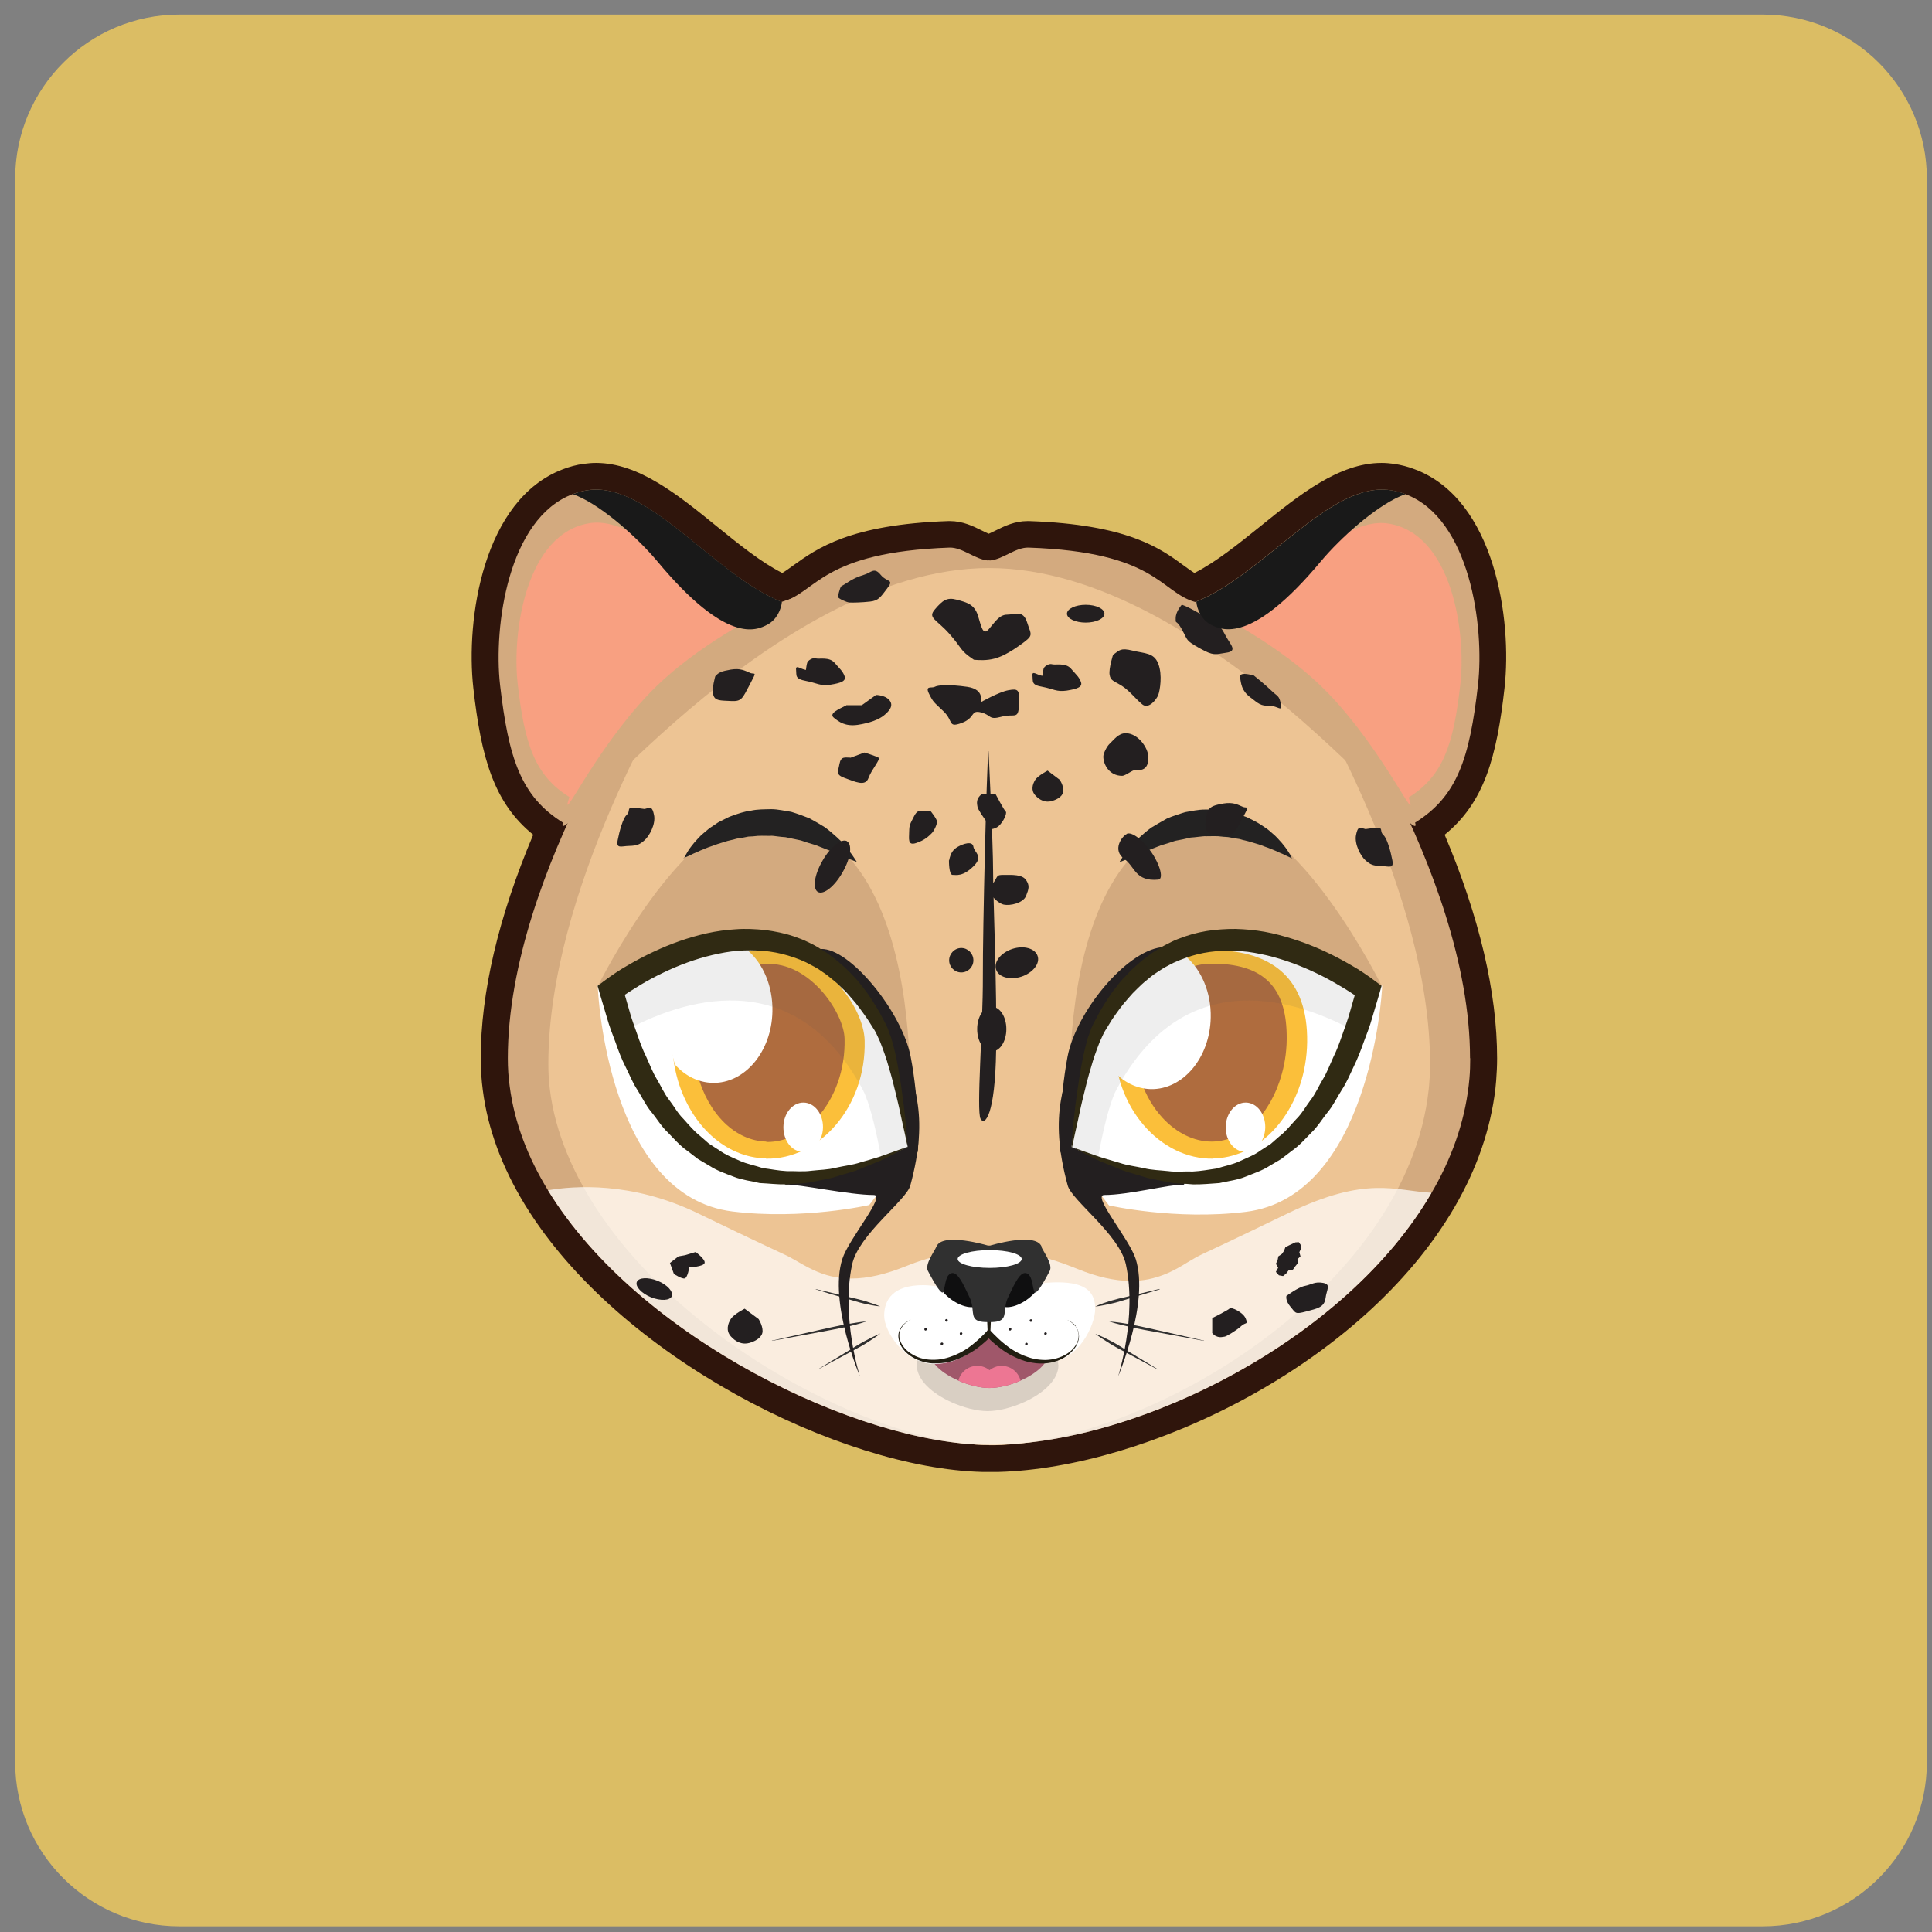 <svg width="102" height="102" viewBox="0 0 102 102" fill="none" xmlns="http://www.w3.org/2000/svg">
<rect x="0" y="0" width="102" height="102" fill="#808080" stroke="none"/>
<path d="M93.06 0.77H9.47C4.682 0.77 0.8 4.652 0.8 9.44V93.03C0.8 97.818 4.682 101.7 9.47 101.7H93.06C97.848 101.7 101.73 97.818 101.73 93.03V9.44C101.73 4.652 97.848 0.77 93.06 0.77Z" fill="#DBBD64"/>
<path d="M52.22 77.71C52.13 77.71 52.04 77.71 51.95 77.71H51.85C44.4 77.52 32.65 71.68 27.71 63.6C26.5 61.62 25.75 59.59 25.49 57.56C25.42 57.03 25.38 56.46 25.38 55.88C25.38 52.4 26.31 48.43 28.15 44.07C26.06 42.38 25.4 39.97 24.99 36.33C24.58 32.7 25.5 26.36 29.73 24.77C30.07 24.64 30.44 24.54 30.81 24.49C31.02 24.46 31.25 24.44 31.47 24.44C33.72 24.44 35.8 26.13 37.82 27.77C38.98 28.71 40.17 29.68 41.3 30.25C41.47 30.15 41.65 30.02 41.87 29.86C43.14 28.95 44.87 27.69 50.07 27.51C50.09 27.51 50.14 27.51 50.15 27.51C50.83 27.51 51.38 27.78 51.82 28C51.94 28.06 52.1 28.14 52.2 28.18C52.29 28.14 52.46 28.06 52.58 28C53.02 27.78 53.57 27.51 54.25 27.51C54.26 27.51 54.31 27.51 54.33 27.51C59.53 27.69 61.25 28.94 62.5 29.86C62.73 30.03 62.9 30.15 63.06 30.25C64.19 29.68 65.39 28.71 66.56 27.77C68.59 26.13 70.69 24.44 72.94 24.44C73.16 24.44 73.39 24.46 73.61 24.49C73.98 24.55 74.35 24.64 74.7 24.78C78.92 26.36 79.84 32.71 79.43 36.33C79.02 39.97 78.36 42.38 76.27 44.07C78.11 48.43 79.04 52.4 79.04 55.88C79.04 56.27 79.02 56.66 78.99 57.05C78.98 57.2 78.96 57.34 78.95 57.48C78.7 59.59 77.98 61.69 76.8 63.72C71.93 72.09 60.51 77.5 52.72 77.71H52.68C52.68 77.71 52.59 77.71 52.55 77.71H52.22Z" fill="#2F150C"/>
<path d="M78.03 36.16C78.38 33.07 77.6 27.37 74.2 26.09C73.95 25.99 73.69 25.92 73.41 25.88C70.24 25.39 66.73 30.32 63.15 31.76C63.13 31.77 63.11 31.78 63.09 31.79C61.24 31.27 61.06 29.16 54.3 28.92C53.62 28.9 52.94 29.55 52.26 29.6C52.25 29.6 52.23 29.6 52.21 29.59C52.19 29.59 52.18 29.59 52.16 29.6C51.49 29.55 50.81 28.9 50.13 28.92C43.93 29.13 43.22 30.92 41.72 31.62C41.57 31.67 41.42 31.72 41.27 31.78C37.68 30.35 34.21 25.39 31.02 25.88C30.74 25.92 30.48 25.99 30.23 26.09C26.83 27.37 26.05 33.07 26.4 36.16C26.84 40.03 27.49 42.04 29.72 43.43C29.65 43.66 29.73 43.66 29.96 43.48C28.27 47.22 26.81 51.67 26.81 55.87C26.81 56.37 26.84 56.87 26.91 57.36C27.16 59.27 27.88 61.11 28.93 62.84C33.64 70.56 45.09 76.1 51.9 76.27C52.01 76.27 52.12 76.28 52.22 76.28H52.54H52.5C52.56 76.28 52.63 76.28 52.69 76.28C60.46 76.07 71.16 70.61 75.58 62.99C76.63 61.2 77.32 59.3 77.55 57.31C77.56 57.18 77.58 57.05 77.59 56.92C77.62 56.57 77.63 56.22 77.63 55.87C77.63 51.67 76.17 47.22 74.48 43.48C74.71 43.66 74.8 43.66 74.72 43.43C76.95 42.04 77.6 40.03 78.04 36.16H78.03Z" fill="#2F150C"/>
<path d="M77.62 55.87C77.62 56.22 77.61 56.58 77.58 56.92C77.57 57.05 77.55 57.18 77.54 57.31C77.31 59.29 76.62 61.2 75.57 62.99C71.12 70.65 60.32 76.14 52.53 76.28C52.42 76.28 52.32 76.28 52.21 76.28C45.45 76.28 33.71 70.68 28.93 62.84C27.87 61.11 27.16 59.27 26.91 57.36C26.84 56.87 26.81 56.37 26.81 55.87C26.81 45.92 35.01 34.56 35.01 34.56C35.01 34.56 43.3 29.73 52.21 29.73C60.6 29.73 69.41 34.56 69.41 34.56C69.41 34.56 77.61 45.93 77.61 55.87H77.62Z" fill="#D3AA7F"/>
<path d="M52.22 76.29C48.44 76.29 42.81 74.03 38.2 70.66C32.91 66.8 29.57 62 29.03 57.51C28.97 57.07 28.95 56.62 28.95 56.16C28.95 47.15 35.16 36.66 36.51 34.48C38.19 33.49 45.08 29.74 52.22 29.74C58.96 29.74 66.15 33.5 67.95 34.5C69.33 36.73 75.5 47.18 75.5 56.16C75.5 56.49 75.49 56.82 75.46 57.14C75.46 57.26 75.44 57.38 75.43 57.5C74.32 67.98 60.76 76.13 52.5 76.3H52.54H52.22V76.29Z" fill="#EDC494"/>
<path d="M31.56 52.05C31.56 52.05 36.47 62.2 40.68 62.2C43.9 62.2 47.93 60.55 47.93 60.55C47.93 60.55 49.64 43.64 40.31 43.1C36.11 42.86 31.57 52.05 31.57 52.05H31.56Z" fill="#D3AA7F"/>
<path d="M72.96 52.05C72.96 52.05 68.05 62.2 63.84 62.2C60.62 62.2 56.59 60.55 56.59 60.55C56.59 60.55 54.88 43.64 64.21 43.1C68.41 42.86 72.95 52.05 72.95 52.05H72.96Z" fill="#D3AA7F"/>
<path opacity="0.7" d="M75.57 62.99C71.12 70.65 60.32 76.14 52.53 76.28C52.42 76.28 52.32 76.28 52.21 76.28C45.45 76.28 33.71 70.68 28.93 62.84C30.28 62.61 33.33 62.36 36.83 64.05C38.15 64.69 39.65 65.41 41.43 66.24C41.65 66.34 41.87 66.47 42.1 66.6C42.83 67.02 43.66 67.5 44.95 67.5C45.81 67.5 46.76 67.28 47.85 66.84C49.05 66.35 50.18 66.11 51.21 66.11C51.54 66.11 51.8 66.13 51.98 66.15C52.11 66.16 52.22 66.17 52.29 66.17H52.4H52.43H52.59L52.69 66.12C52.69 66.12 52.86 66.08 53.19 66.08C53.85 66.08 55.03 66.24 56.9 67C57.93 67.42 58.84 67.62 59.69 67.63C60.38 67.63 60.95 67.49 61.44 67.3C61.93 67.11 62.35 66.86 62.72 66.63C62.97 66.48 63.21 66.34 63.44 66.23C65.22 65.4 66.71 64.68 68.03 64.04C72.15 62.05 73.66 62.87 75.55 62.97L75.57 62.99Z" fill="white"/>
<path d="M55.4 71.31C55.4 71.96 54.69 72.53 53.88 72.89C53.32 73.14 52.71 73.28 52.24 73.28C51.77 73.28 51.16 73.14 50.6 72.89C49.78 72.53 49.06 71.96 49.06 71.3C49.06 70.21 51.07 69.33 52.23 69.33C53.39 69.33 55.4 70.21 55.4 71.3V71.31Z" fill="#B3576F"/>
<path opacity="0.2" d="M55.88 72.07C55.88 72.87 55.05 73.58 54.08 74.02C53.42 74.32 52.7 74.5 52.14 74.5C51.58 74.5 50.87 74.32 50.21 74.02C49.24 73.58 48.4 72.87 48.4 72.06C48.4 70.71 50.77 69.62 52.14 69.62C53.51 69.62 55.87 70.71 55.87 72.06L55.88 72.07Z" fill="#565656"/>
<path d="M52.17 69.97C52.17 70.82 53.8 71.89 55.36 71.89C56.92 71.89 57.82 69.96 57.82 69.11C57.82 68.26 57.39 67.7 55.83 67.7C54.79 67.7 53.14 68 52.42 68.68C52.06 69.03 52.17 69.68 52.17 69.97Z" fill="white"/>
<path d="M52.17 69.97C52.17 70.82 50.9 72.01 49.34 72.01C47.78 72.01 46.68 70.31 46.68 69.46C46.68 68.61 47.16 67.85 48.73 67.85C49.77 67.85 51.18 68.33 51.9 69.02C52.26 69.36 52.16 69.69 52.16 69.97H52.17Z" fill="white"/>
<path d="M36.11 45.33C36.11 45.33 36.12 45.29 36.16 45.22C36.2 45.15 36.25 45.04 36.33 44.92C36.41 44.79 36.52 44.65 36.65 44.49C36.79 44.34 36.94 44.15 37.14 43.99C37.24 43.91 37.34 43.82 37.45 43.73C37.57 43.65 37.69 43.57 37.81 43.49C37.93 43.4 38.07 43.34 38.21 43.27C38.35 43.2 38.49 43.12 38.65 43.07C38.96 42.96 39.29 42.84 39.64 42.8C39.99 42.72 40.35 42.73 40.71 42.72C41.07 42.72 41.42 42.81 41.77 42.86C42.1 42.96 42.43 43.08 42.73 43.2C43.02 43.36 43.29 43.51 43.54 43.67C43.78 43.84 43.99 44.03 44.18 44.2C44.27 44.29 44.36 44.37 44.45 44.45C44.53 44.53 44.59 44.62 44.66 44.7C44.79 44.86 44.89 45.01 44.98 45.12C45.15 45.36 45.23 45.5 45.23 45.5C45.23 45.5 45.06 45.45 44.8 45.33C44.67 45.27 44.51 45.21 44.33 45.12C44.16 45.03 43.95 44.96 43.73 44.88C43.51 44.8 43.29 44.7 43.04 44.61C42.79 44.54 42.54 44.46 42.28 44.37C42.01 44.31 41.74 44.26 41.47 44.2C41.33 44.19 41.19 44.18 41.06 44.16C40.92 44.15 40.78 44.11 40.64 44.13C40.36 44.13 40.08 44.11 39.81 44.15C39.67 44.17 39.53 44.15 39.4 44.19C39.27 44.22 39.13 44.24 39 44.26C38.87 44.27 38.74 44.33 38.61 44.35C38.48 44.38 38.35 44.41 38.24 44.45C38 44.52 37.76 44.6 37.55 44.68C37.33 44.75 37.14 44.84 36.96 44.91C36.79 45 36.62 45.05 36.5 45.12C36.37 45.18 36.27 45.23 36.2 45.26C36.13 45.3 36.09 45.31 36.09 45.31L36.11 45.33Z" fill="#232222"/>
<path d="M68.24 45.33C68.24 45.33 68.2 45.31 68.13 45.28C68.06 45.25 67.96 45.2 67.83 45.14C67.71 45.07 67.54 45.02 67.37 44.93C67.19 44.86 67 44.77 66.78 44.7C66.57 44.61 66.33 44.54 66.09 44.47C65.97 44.43 65.84 44.4 65.72 44.37C65.59 44.35 65.47 44.29 65.33 44.28C65.2 44.26 65.06 44.24 64.93 44.21C64.8 44.18 64.66 44.19 64.52 44.17C64.25 44.13 63.97 44.15 63.69 44.15C63.55 44.14 63.41 44.17 63.27 44.18C63.13 44.2 62.99 44.21 62.86 44.22C62.59 44.29 62.32 44.34 62.05 44.39C61.79 44.48 61.54 44.56 61.29 44.63C61.05 44.72 60.82 44.82 60.6 44.9C60.38 44.98 60.17 45.05 60 45.14C59.83 45.23 59.67 45.29 59.53 45.35C59.26 45.46 59.1 45.52 59.1 45.52C59.1 45.52 59.18 45.37 59.35 45.14C59.44 45.02 59.54 44.87 59.67 44.72C59.74 44.64 59.8 44.55 59.88 44.47C59.96 44.39 60.05 44.31 60.15 44.22C60.34 44.05 60.55 43.86 60.79 43.69C61.04 43.54 61.31 43.38 61.6 43.22C61.9 43.09 62.23 42.98 62.56 42.88C62.91 42.82 63.26 42.74 63.62 42.74C63.98 42.74 64.34 42.74 64.69 42.82C65.04 42.86 65.37 42.98 65.68 43.09C65.84 43.14 65.98 43.22 66.12 43.29C66.26 43.36 66.4 43.43 66.52 43.51C66.64 43.59 66.76 43.67 66.88 43.75C66.99 43.83 67.09 43.92 67.19 44.01C67.39 44.17 67.54 44.36 67.68 44.51C67.81 44.67 67.92 44.81 68 44.94C68.08 45.06 68.14 45.17 68.17 45.24C68.2 45.31 68.22 45.35 68.22 45.35L68.24 45.33Z" fill="#232222"/>
<path d="M53.88 72.89C53.32 73.14 52.71 73.28 52.24 73.28C51.77 73.28 51.16 73.14 50.6 72.89C50.71 72.44 51.11 72.11 51.6 72.11C51.85 72.11 52.07 72.2 52.24 72.34C52.42 72.2 52.64 72.11 52.88 72.11C53.36 72.11 53.77 72.44 53.88 72.89Z" fill="#ED7693"/>
<path d="M78.03 36.16C77.59 40.03 76.94 42.04 74.71 43.43C75.36 45.42 63.79 29.99 52.22 29.99C40.65 29.99 29.08 45.42 29.72 43.43C27.49 42.04 26.85 40.03 26.4 36.16C26.05 33.07 26.83 27.37 30.23 26.09C30.48 25.99 30.74 25.92 31.02 25.88C34.21 25.39 37.68 30.35 41.27 31.78C41.27 31.78 41.28 31.78 41.29 31.78C43.14 31.26 43.37 29.15 50.13 28.91C50.81 28.89 51.49 29.54 52.16 29.59C52.18 29.59 52.19 29.59 52.21 29.58C52.22 29.58 52.24 29.58 52.26 29.59C52.94 29.54 53.61 28.89 54.3 28.91C61.06 29.14 61.24 31.25 63.09 31.78C63.11 31.78 63.13 31.77 63.15 31.76C66.73 30.32 70.23 25.39 73.41 25.88C73.69 25.92 73.95 25.99 74.2 26.09C77.6 27.36 78.38 33.07 78.03 36.16Z" fill="#D3AA7F"/>
<path d="M39.85 32.48C36.89 31.32 33.77 27.21 31.14 27.62C27.78 28.14 27.02 33.36 27.33 36.09C27.69 39.28 28.23 40.94 30.06 42.08C29.5 43.81 31.34 39.69 34.24 36.65C36.85 33.91 40.57 32.28 39.85 32.49V32.48Z" fill="#F8A081"/>
<path d="M37.2 66.68C37.14 66.88 36.39 66.91 36.39 66.91C36.39 66.91 36.31 67.43 36.16 67.49C36.02 67.55 35.58 67.26 35.58 67.26L35.37 66.68L35.82 66.33L36.16 66.27L36.73 66.1C36.73 66.1 37.25 66.49 37.2 66.67V66.68Z" fill="#231F20"/>
<path d="M52.68 68.74C52.82 69.12 53.45 69.1 54.09 68.7C54.72 68.3 55.12 67.68 54.98 67.3C54.84 66.92 54.21 66.94 53.57 67.34C52.94 67.74 52.54 68.37 52.68 68.74Z" fill="#0F0F10"/>
<path d="M51.77 68.74C51.63 69.12 51 69.1 50.36 68.7C49.73 68.3 49.33 67.67 49.47 67.3C49.61 66.92 50.24 66.94 50.88 67.34C51.51 67.74 51.91 68.36 51.77 68.74Z" fill="#0F0F10"/>
<path d="M47.55 60.24C48.4 60.49 45.89 63.62 45.89 63.62C45.89 63.62 42.39 64.42 38.67 63.96C32.19 63.16 31.56 52.62 31.56 52.05C31.56 51.48 35.49 61.12 39.88 61.12C44.27 61.12 47 60.08 47.55 60.24Z" fill="white"/>
<path d="M44.72 44.42C45.01 44.59 44.91 45.32 44.48 46.06C44.06 46.8 43.48 47.26 43.18 47.09C42.89 46.92 42.99 46.19 43.42 45.45C43.84 44.71 44.42 44.25 44.72 44.41V44.42Z" fill="#231F20"/>
<path d="M59.49 44.03C59.23 44.15 58.7 44.88 59.36 45.35C59.93 45.76 59.93 46.55 61.15 46.44C61.44 46.42 61.26 45.68 60.8 45.01C60.34 44.34 59.75 43.9 59.49 44.02V44.03Z" fill="#231F20"/>
<path d="M42.55 35.37C42.27 35.33 41.99 35.06 42.03 35.37C42.06 35.68 41.96 35.84 42.55 35.95C43.14 36.06 43.29 36.23 43.84 36.15C44.4 36.06 44.68 35.96 44.59 35.7C44.5 35.44 44.33 35.3 44.05 34.98C43.77 34.67 43.25 34.81 43.07 34.76C42.9 34.7 42.65 34.88 42.62 34.98C42.58 35.08 42.55 35.37 42.55 35.37Z" fill="#231F20"/>
<path d="M55.03 35.68C54.75 35.64 54.47 35.37 54.51 35.68C54.54 35.99 54.44 36.16 55.03 36.26C55.62 36.37 55.77 36.54 56.32 36.46C56.88 36.37 57.16 36.27 57.07 36.01C56.98 35.75 56.81 35.61 56.53 35.29C56.25 34.98 55.73 35.12 55.55 35.07C55.38 35.01 55.13 35.19 55.1 35.29C55.07 35.4 55.03 35.68 55.03 35.68Z" fill="#231F20"/>
<path d="M44.36 31.05C44.42 30.9 44.42 30.97 44.73 30.76C45.04 30.55 45.28 30.45 45.63 30.34C45.98 30.24 46.15 29.92 46.49 30.34C46.83 30.76 47.22 30.56 46.85 31.05C46.48 31.54 46.38 31.71 45.94 31.76C45.5 31.81 45.01 31.82 44.85 31.81C44.69 31.8 44.26 31.6 44.24 31.52C44.23 31.44 44.36 31.05 44.36 31.05Z" fill="#231F20"/>
<path d="M63.78 42.77C63.95 42.57 64.09 42.51 64.6 42.42C65.11 42.34 65.34 42.48 65.6 42.59C65.86 42.71 66 42.44 65.6 43.2C65.2 43.96 65.17 44.11 64.6 44.08C64.04 44.05 63.76 44.08 63.67 43.76C63.57 43.44 63.78 42.75 63.78 42.75V42.77Z" fill="#231F20"/>
<path d="M37.77 35.7C37.94 35.5 38.08 35.44 38.59 35.35C39.1 35.27 39.33 35.41 39.59 35.52C39.85 35.64 39.99 35.37 39.59 36.13C39.19 36.89 39.16 37.04 38.59 37.01C38.03 36.98 37.75 37.01 37.66 36.69C37.56 36.37 37.77 35.68 37.77 35.68V35.7Z" fill="#231F20"/>
<path d="M58.78 34.56C59.11 34.33 59.15 34.19 59.8 34.35C60.45 34.51 60.92 34.45 61.15 35.04C61.38 35.63 61.24 36.45 61.15 36.69C61.06 36.93 60.64 37.46 60.31 37.19C59.98 36.93 59.64 36.47 59.23 36.21C58.82 35.95 58.63 35.95 58.58 35.62C58.53 35.29 58.77 34.55 58.77 34.55L58.78 34.56Z" fill="#231F20"/>
<path d="M62.41 31.93C62.88 32.09 63.85 32.7 64.13 32.86C64.41 33.02 64.52 33.21 64.74 33.62C64.97 34.04 65.35 34.38 64.74 34.46C64.13 34.55 64.08 34.64 63.33 34.22C62.58 33.8 62.72 33.82 62.4 33.23C62.07 32.64 62.07 33.01 62.07 32.64C62.07 32.27 62.4 31.92 62.4 31.92L62.41 31.93Z" fill="#231F20"/>
<path d="M66.18 35.66C65.9 35.59 65.42 35.47 65.47 35.78C65.53 36.09 65.53 36.44 65.99 36.8C66.46 37.16 66.55 37.27 67.01 37.26C67.48 37.26 67.71 37.63 67.62 37.16C67.53 36.69 67.43 36.77 67.11 36.45C66.78 36.13 66.18 35.65 66.18 35.65V35.66Z" fill="#231F20"/>
<path d="M72.09 43.77C71.78 43.69 71.69 43.6 71.59 44.09C71.5 44.57 71.84 45.2 72.09 45.42C72.34 45.64 72.48 45.71 72.9 45.72C73.32 45.73 73.6 45.89 73.51 45.42C73.42 44.94 73.23 44.26 73.04 44.09C72.85 43.92 72.99 43.73 72.81 43.71C72.62 43.69 72.1 43.77 72.1 43.77H72.09Z" fill="#231F20"/>
<path d="M34.03 42.71C34.34 42.63 34.43 42.55 34.53 43.03C34.63 43.51 34.28 44.14 34.03 44.36C33.78 44.58 33.64 44.65 33.22 44.66C32.8 44.67 32.52 44.83 32.61 44.36C32.7 43.88 32.89 43.2 33.08 43.03C33.27 42.86 33.13 42.67 33.31 42.65C33.5 42.63 34.03 42.71 34.03 42.71Z" fill="#231F20"/>
<path d="M51.76 37.1C51.76 37.1 52.04 36.4 51.06 36.26C50.08 36.12 49.51 36.17 49.35 36.26C49.19 36.35 48.82 36.17 49.05 36.63C49.28 37.09 49.29 37.05 49.82 37.56C50.35 38.07 50.03 38.44 50.77 38.17C51.52 37.89 51.22 37.47 51.79 37.61C52.36 37.75 52.17 38.03 52.87 37.84C53.57 37.65 53.76 38.03 53.8 37.21C53.85 36.39 53.75 36.35 53.24 36.44C52.73 36.53 51.75 37.09 51.75 37.09L51.76 37.1Z" fill="#231F20"/>
<path d="M51.4 34.82C50.64 34.31 50.83 34.26 50.13 33.47C49.43 32.68 48.96 32.63 49.36 32.17C49.76 31.7 49.99 31.52 50.51 31.66C51.02 31.8 51.44 31.89 51.63 32.5C51.82 33.11 51.89 33.57 52.2 33.22C52.51 32.87 52.75 32.45 53.17 32.45C53.59 32.45 54.01 32.17 54.23 32.87C54.45 33.57 54.61 33.52 53.82 34.08C53.03 34.64 52.59 34.78 52.2 34.83C51.81 34.88 51.41 34.83 51.41 34.83L51.4 34.82Z" fill="#231F20"/>
<path d="M53.13 54.33C53.13 54.98 52.79 55.51 52.36 55.51C51.93 55.51 51.59 54.98 51.59 54.33C51.59 53.68 51.93 53.15 52.36 53.15C52.79 53.15 53.13 53.68 53.13 54.33Z" fill="#231F20"/>
<path d="M51.39 50.7C51.39 51.06 51.1 51.34 50.75 51.34C50.4 51.34 50.11 51.05 50.11 50.7C50.11 50.35 50.4 50.05 50.75 50.05C51.1 50.05 51.39 50.34 51.39 50.7Z" fill="#231F20"/>
<path d="M52.59 51.19C52.72 51.59 53.32 51.76 53.93 51.56C54.53 51.36 54.92 50.87 54.78 50.47C54.65 50.07 54.05 49.9 53.44 50.1C52.84 50.3 52.45 50.79 52.59 51.19Z" fill="#231F20"/>
<path d="M67.92 68.41C67.92 68.41 67.84 68.65 68.13 68.99C68.42 69.33 68.36 69.4 68.96 69.24C69.56 69.08 69.91 69.02 69.98 68.55C70.04 68.07 70.29 67.81 69.85 67.73C69.41 67.65 69.25 67.82 68.89 67.89C68.53 67.96 67.93 68.41 67.93 68.41H67.92Z" fill="#231F20"/>
<path d="M52.37 46.72C52.73 46.24 52.55 46.19 53 46.19C53.45 46.19 53.96 46.16 54.17 46.46C54.37 46.76 54.32 46.92 54.17 47.3C54.02 47.68 53.33 47.83 53 47.76C52.68 47.69 52.37 47.3 52.37 47.3V46.73V46.72Z" fill="#231F20"/>
<path d="M50.11 45.42C50.19 45.02 50.33 44.84 50.58 44.7C50.83 44.56 51.34 44.37 51.39 44.7C51.44 45.03 51.95 45.19 51.39 45.74C50.83 46.29 50.49 46.19 50.29 46.19C50.09 46.19 50.1 45.42 50.1 45.42H50.11Z" fill="#231F20"/>
<path d="M49.15 42.83C48.74 42.88 48.51 42.62 48.27 43.07C48.04 43.53 48.01 43.53 48 43.9C48 44.27 47.9 44.66 48.36 44.51C48.83 44.36 49.05 44.13 49.19 43.99C49.33 43.85 49.47 43.52 49.47 43.38C49.47 43.24 49.13 42.82 49.13 42.82L49.15 42.83Z" fill="#231F20"/>
<path d="M51.8 41.95C51.47 42.23 51.61 42.53 51.61 42.61C51.61 42.69 51.96 43.25 52.18 43.48C52.4 43.71 52.23 43.85 52.57 43.71C52.91 43.57 53.19 42.93 53.1 42.85C53.01 42.78 52.57 41.94 52.57 41.94H51.79L51.8 41.95Z" fill="#231F20"/>
<path d="M63.99 70.37C64.26 70.7 64.57 70.57 64.65 70.57C64.73 70.57 65.3 70.23 65.53 70.01C65.77 69.79 65.9 69.96 65.77 69.62C65.64 69.28 65 68.99 64.92 69.08C64.84 69.17 64 69.59 64 69.59V70.37H63.99Z" fill="#231F20"/>
<path d="M44.9 40C44.62 40 44.4 39.91 44.32 40.33C44.25 40.75 44.09 40.89 44.61 41.08C45.13 41.26 45.68 41.55 45.85 41.08C46.02 40.61 46.51 40.08 46.38 40C46.25 39.92 45.64 39.73 45.64 39.73L44.89 40.01L44.9 40Z" fill="#231F20"/>
<path d="M44.72 37.22C44.3 37.43 43.74 37.66 44.02 37.89C44.3 38.12 44.63 38.36 45.28 38.27C45.93 38.17 46.4 37.99 46.68 37.76C46.96 37.53 47.19 37.25 46.96 36.97C46.73 36.69 46.25 36.69 46.25 36.69L45.5 37.23H44.72V37.22Z" fill="#231F20"/>
<path d="M55.3 40.69C55.3 40.69 54.79 40.95 54.65 41.18C54.51 41.41 54.42 41.72 54.65 41.98C54.88 42.25 55.2 42.39 55.53 42.29C55.86 42.2 56.14 42.01 56.14 41.73C56.14 41.45 55.95 41.17 55.95 41.17L55.3 40.68V40.69Z" fill="#231F20"/>
<path d="M39.32 69.09C39.32 69.09 38.74 69.38 38.58 69.64C38.42 69.9 38.32 70.25 38.58 70.55C38.84 70.85 39.2 71.01 39.57 70.9C39.94 70.79 40.26 70.58 40.26 70.27C40.26 69.96 40.05 69.64 40.05 69.64L39.31 69.09H39.32Z" fill="#231F20"/>
<path d="M60.63 39.93C60.63 40.25 60.6 40.73 59.96 40.65C59.8 40.63 59.43 40.96 59.24 40.96C58.58 40.96 58.25 40.38 58.25 39.94C58.25 39.77 58.44 39.4 58.58 39.27C58.8 39.07 59.04 38.71 59.43 38.71C60.09 38.71 60.62 39.5 60.62 39.94L60.63 39.93Z" fill="#231F20"/>
<path d="M58.31 32.4C58.31 32.66 57.86 32.87 57.32 32.87C56.78 32.87 56.33 32.66 56.33 32.4C56.33 32.14 56.78 31.93 57.32 31.93C57.86 31.93 58.31 32.14 58.31 32.4Z" fill="#231F20"/>
<path d="M68.57 65.58L68.68 65.74V65.93L68.6 66.11L68.66 66.33L68.5 66.48L68.51 66.7L68.38 66.86L68.26 67.03L68.03 67.07L67.91 67.23L67.74 67.37L67.52 67.33L67.36 67.15L67.48 66.93L67.36 66.72L67.45 66.54L67.49 66.33L67.68 66.2L67.79 66.04L67.86 65.85L68.05 65.75L68.22 65.67L68.39 65.59L68.57 65.58Z" fill="#231F20"/>
<path d="M35.47 68.43C35.37 68.67 34.88 68.69 34.37 68.49C33.86 68.28 33.53 67.92 33.62 67.68C33.72 67.44 34.21 67.42 34.72 67.62C35.23 67.83 35.56 68.19 35.46 68.43H35.47Z" fill="#231F20"/>
<path d="M48.94 70.18C48.94 70.18 48.91 70.25 48.87 70.25C48.83 70.25 48.8 70.22 48.8 70.18C48.8 70.14 48.83 70.11 48.87 70.11C48.91 70.11 48.94 70.14 48.94 70.18Z" fill="#231F20"/>
<path d="M50.04 69.71C50.04 69.71 50.01 69.78 49.97 69.78C49.93 69.78 49.9 69.75 49.9 69.71C49.9 69.67 49.93 69.64 49.97 69.64C50.01 69.64 50.04 69.67 50.04 69.71Z" fill="#231F20"/>
<path d="M49.8 70.95C49.8 70.95 49.77 71.02 49.73 71.02C49.69 71.02 49.66 70.99 49.66 70.95C49.66 70.91 49.69 70.88 49.73 70.88C49.77 70.88 49.8 70.91 49.8 70.95Z" fill="#231F20"/>
<path d="M50.81 70.41C50.81 70.41 50.78 70.48 50.74 70.48C50.7 70.48 50.67 70.45 50.67 70.41C50.67 70.37 50.7 70.34 50.74 70.34C50.78 70.34 50.81 70.37 50.81 70.41Z" fill="#231F20"/>
<path d="M53.4 70.18C53.4 70.18 53.37 70.25 53.33 70.25C53.29 70.25 53.26 70.22 53.26 70.18C53.26 70.14 53.29 70.11 53.33 70.11C53.37 70.11 53.4 70.14 53.4 70.18Z" fill="#231F20"/>
<path d="M54.5 69.72C54.5 69.72 54.47 69.79 54.43 69.79C54.39 69.79 54.36 69.76 54.36 69.72C54.36 69.68 54.39 69.65 54.43 69.65C54.47 69.65 54.5 69.68 54.5 69.72Z" fill="#231F20"/>
<path d="M54.26 70.96C54.26 70.96 54.23 71.03 54.19 71.03C54.15 71.03 54.12 71 54.12 70.96C54.12 70.92 54.15 70.89 54.19 70.89C54.23 70.89 54.26 70.92 54.26 70.96Z" fill="#231F20"/>
<path d="M55.27 70.41C55.27 70.41 55.24 70.48 55.2 70.48C55.16 70.48 55.13 70.45 55.13 70.41C55.13 70.37 55.16 70.34 55.2 70.34C55.24 70.34 55.27 70.37 55.27 70.41Z" fill="#231F20"/>
<path d="M56.89 60.26C56.04 60.51 58.55 63.64 58.55 63.64C58.55 63.64 62.05 64.44 65.77 63.98C72.25 63.18 72.97 52.61 72.97 52.05C72.97 51.49 68.96 61.14 64.57 61.14C60.18 61.14 57.45 60.1 56.9 60.26H56.89Z" fill="white"/>
<path d="M43.34 50.1C44.89 50.05 47.63 53.45 48.08 55.79C48.53 58.13 48.52 60.73 48.44 60.84C48.37 60.95 48.31 60.38 48.25 59.81C48.19 59.24 47.68 57.2 46.98 55.79C46.28 54.38 41.42 50.16 43.34 50.1Z" fill="url(#paint0_linear_632_4468)"/>
<path d="M43.08 68.06C43.65 68.19 44.22 68.33 44.79 68.47C45.08 68.54 45.36 68.6 45.64 68.68C45.92 68.77 46.2 68.86 46.47 68.97C46.18 68.95 45.89 68.88 45.6 68.82C45.31 68.75 45.03 68.66 44.75 68.58C44.19 68.42 43.62 68.25 43.06 68.07L43.08 68.06Z" fill="#303030"/>
<path d="M40.75 70.78L43.24 70.22C43.66 70.13 44.07 70.03 44.49 69.95C44.91 69.88 45.33 69.8 45.76 69.76C45.35 69.9 44.94 70 44.52 70.09C44.1 70.18 43.68 70.25 43.27 70.33L40.76 70.79L40.75 70.78Z" fill="#303030"/>
<path d="M43.17 72.3L44.8 71.31C45.07 71.15 45.34 70.97 45.62 70.82C45.9 70.67 46.18 70.53 46.48 70.4C46.22 70.61 45.95 70.77 45.69 70.94C45.42 71.11 45.13 71.25 44.86 71.4L43.18 72.3H43.17Z" fill="#303030"/>
<path d="M61.23 68.07C60.67 68.24 60.11 68.41 59.54 68.58C59.26 68.66 58.98 68.76 58.69 68.82C58.4 68.88 58.12 68.95 57.82 68.98C58.09 68.85 58.37 68.76 58.65 68.67C58.93 68.59 59.22 68.52 59.5 68.46C60.07 68.32 60.64 68.19 61.21 68.05L61.23 68.07Z" fill="#303030"/>
<path d="M63.56 70.79L61.05 70.33C60.63 70.25 60.21 70.18 59.8 70.09C59.38 69.99 58.97 69.9 58.56 69.77C58.99 69.8 59.41 69.87 59.83 69.95C60.25 70.03 60.66 70.13 61.08 70.22L63.57 70.78L63.56 70.79Z" fill="#303030"/>
<path d="M61.13 72.31L59.45 71.41C59.17 71.26 58.89 71.12 58.62 70.95C58.35 70.78 58.08 70.61 57.83 70.42C58.13 70.53 58.41 70.68 58.69 70.82C58.97 70.97 59.24 71.14 59.51 71.31L61.14 72.3L61.13 72.31Z" fill="#303030"/>
<path d="M47.36 55.08C48.24 56.97 49.09 58.82 48.06 62.59C47.85 63.37 45.33 65.18 44.99 66.75C44.39 69.53 45.4 72.67 45.4 72.67C45.4 72.67 43.74 68.77 44.47 66.47C44.81 65.4 46.8 63.09 46.13 63.09C44.85 63.09 42.15 62.51 41.51 62.54C40.65 62.59 47.36 55.09 47.36 55.09V55.08Z" fill="url(#paint1_linear_632_4468)"/>
<path d="M61.31 50.01C59.4 50.25 56.8 53.46 56.36 55.79C55.92 58.13 55.92 60.73 56 60.84C56.07 60.95 56.13 60.38 56.19 59.81C56.25 59.24 56.76 57.2 57.46 55.79C58.16 54.38 63.68 49.7 61.31 50.01Z" fill="url(#paint2_linear_632_4468)"/>
<path d="M57.07 55.08C56.19 56.97 55.34 58.82 56.37 62.59C56.58 63.37 59.1 65.18 59.44 66.75C60.04 69.53 59.03 72.67 59.03 72.67C59.03 72.67 60.69 68.77 59.96 66.47C59.62 65.4 57.63 63.09 58.3 63.09C59.58 63.09 61.82 62.51 62.45 62.55C63.31 62.6 57.06 55.1 57.06 55.1L57.07 55.08Z" fill="url(#paint3_linear_632_4468)"/>
<path d="M64.58 32.5C67.54 31.34 70.66 27.23 73.29 27.64C76.65 28.16 77.41 33.38 77.1 36.11C76.74 39.3 76.2 40.96 74.37 42.1C74.93 43.83 73.09 39.71 70.19 36.67C67.58 33.93 63.86 32.3 64.58 32.51V32.5Z" fill="#F8A081"/>
<path d="M52.18 39.66C52.09 40.59 51.88 48.98 51.89 51.59C51.9 54.2 51.54 58.66 51.77 59.07C52 59.47 52.54 58.84 52.59 55.45C52.64 52.07 52.43 47.48 52.43 46C52.43 44.52 52.19 39.66 52.19 39.66H52.18Z" fill="url(#paint4_linear_632_4468)"/>
<path d="M41.28 31.78C41.24 32.17 41.01 32.72 40.51 32.98C39.92 33.29 38.36 34.03 34.7 29.63C33.67 28.4 31.87 26.79 30.52 26.2C30.42 26.16 30.33 26.12 30.24 26.09C30.49 25.99 30.75 25.92 31.03 25.88C34.22 25.39 37.69 30.35 41.28 31.78Z" fill="#191919"/>
<path opacity="0.5" d="M55.39 71.58C55.39 71.58 55.38 71.58 55.36 71.6C55.4 71.6 55.39 71.58 55.39 71.58Z" fill="url(#paint5_linear_632_4468)"/>
<path d="M56.8 70.01C56.71 69.9 56.61 69.83 56.53 69.78C56.45 69.73 56.38 69.7 56.33 69.68C56.37 69.7 56.44 69.73 56.52 69.79C56.6 69.84 56.7 69.92 56.78 70.03C56.87 70.14 56.94 70.3 56.95 70.49C56.95 70.68 56.89 70.88 56.78 71.04C56.67 71.21 56.52 71.35 56.35 71.46C56.01 71.68 55.6 71.79 55.2 71.8C55 71.8 54.79 71.78 54.6 71.74C54.4 71.7 54.21 71.63 54.03 71.56C53.85 71.48 53.68 71.4 53.52 71.3C53.36 71.21 53.22 71.1 53.09 71C52.83 70.8 52.63 70.6 52.49 70.46C52.39 70.36 52.32 70.29 52.29 70.25L52.36 68.65H52.07L52.14 70.24C52.14 70.24 52.04 70.34 51.94 70.45C51.8 70.59 51.6 70.78 51.34 70.99C51.21 71.09 51.07 71.2 50.91 71.29C50.75 71.39 50.58 71.47 50.4 71.55C50.22 71.62 50.03 71.69 49.83 71.73C49.63 71.78 49.43 71.79 49.23 71.79C48.82 71.79 48.42 71.68 48.08 71.45C47.91 71.34 47.76 71.2 47.65 71.03C47.54 70.86 47.47 70.67 47.48 70.48C47.48 70.29 47.56 70.13 47.65 70.02C47.73 69.9 47.83 69.83 47.91 69.78C47.99 69.72 48.06 69.69 48.1 69.67C48.05 69.69 47.99 69.72 47.9 69.77C47.82 69.82 47.72 69.89 47.63 70C47.54 70.11 47.45 70.27 47.43 70.48C47.42 70.69 47.48 70.91 47.59 71.09C47.7 71.28 47.85 71.43 48.03 71.56C48.38 71.81 48.8 71.95 49.22 71.98C49.43 71.98 49.65 71.98 49.85 71.95C50.06 71.92 50.26 71.86 50.45 71.8C50.64 71.73 50.83 71.65 50.99 71.56C51.16 71.47 51.31 71.37 51.46 71.28C51.74 71.08 51.96 70.89 52.11 70.75C52.14 70.72 52.17 70.69 52.2 70.66C52.23 70.69 52.26 70.71 52.29 70.75C52.44 70.89 52.66 71.08 52.94 71.28C53.08 71.37 53.23 71.48 53.4 71.56C53.57 71.65 53.75 71.73 53.94 71.8C54.13 71.87 54.33 71.92 54.54 71.95C54.75 71.99 54.96 71.99 55.17 71.98C55.6 71.95 56.02 71.81 56.36 71.56C56.53 71.43 56.68 71.27 56.8 71.09C56.91 70.91 56.98 70.68 56.96 70.48C56.95 70.27 56.86 70.11 56.76 70L56.8 70.01Z" fill="#221E12"/>
<path d="M74.2 26.09C74.11 26.12 74.02 26.16 73.92 26.2C72.57 26.79 70.77 28.4 69.74 29.63C66.08 34.02 64.52 33.28 63.93 32.98C63.43 32.72 63.19 32.16 63.16 31.76C66.74 30.32 70.24 25.39 73.42 25.88C73.7 25.92 73.96 25.99 74.21 26.09H74.2Z" fill="#191919"/>
<path d="M54.99 65.81C54.67 65.03 52.27 65.76 52.27 65.76H52.16C52.16 65.76 49.76 65.04 49.44 65.81C49.33 66.08 48.81 66.75 48.99 67.1C49.48 68.04 49.68 68.24 49.76 68.24C49.81 68.24 49.85 68.04 49.88 67.89C49.92 67.69 49.96 67.46 50.07 67.33C50.14 67.25 50.22 67.21 50.29 67.21C50.58 67.21 50.84 67.76 51.12 68.35L51.2 68.52C51.31 68.75 51.33 68.97 51.35 69.17C51.39 69.56 51.41 69.8 52.12 69.8C52.12 69.8 52.18 69.8 52.21 69.8C52.24 69.8 52.26 69.8 52.29 69.8C52.99 69.8 53.02 69.56 53.06 69.17C53.08 68.97 53.1 68.75 53.21 68.52L53.29 68.35C53.57 67.76 53.83 67.21 54.12 67.21C54.2 67.21 54.28 67.25 54.34 67.33C54.45 67.46 54.49 67.69 54.53 67.89C54.56 68.05 54.6 68.24 54.65 68.24C54.73 68.24 54.93 68.04 55.42 67.1C55.6 66.75 55.08 66.08 54.97 65.81H54.99Z" fill="#303030"/>
<path d="M47.92 60.55C40.17 64.24 34.72 61.85 32.27 52.28C32.27 52.28 41.59 45.05 46.53 54.32C47.3 55.76 47.92 60.54 47.92 60.54V60.55Z" fill="white"/>
<path d="M40.44 61.16C38.29 61.11 36.49 59.41 35.79 57.04C35.58 56.32 35.47 55.53 35.49 54.72C35.56 51.42 37.61 50.25 40.19 50.17C40.35 50.17 40.51 50.17 40.67 50.17C43.48 50.23 45.61 53.15 45.65 54.94C45.74 58.44 43.24 61.23 40.44 61.17V61.16Z" fill="#FBBF3A"/>
<path d="M40.46 60.27C38.83 60.23 37.4 58.84 36.82 56.72C36.63 56.04 36.54 55.33 36.56 54.6C36.61 52.14 37.77 50.96 40.22 50.89C40.34 50.89 40.47 50.89 40.59 50.89H40.66C42.87 50.94 44.56 53.52 44.59 54.84C44.63 56.44 44.1 57.97 43.12 59.03C42.37 59.84 41.45 60.29 40.52 60.29H40.46V60.27Z" fill="#AF6C3E"/>
<path d="M56.57 60.55C64.32 64.24 69.77 61.85 72.22 52.28C72.22 52.28 62.9 45.05 57.96 54.32C57.19 55.76 56.57 60.54 56.57 60.54V60.55Z" fill="white"/>
<path d="M64.06 61.16C66.21 61.11 68.01 59.41 68.71 57.04C68.92 56.32 69.03 55.53 69.01 54.72C68.94 51.42 66.89 50.25 64.31 50.17C64.15 50.17 63.99 50.17 63.83 50.17C61.02 50.23 58.89 53.15 58.85 54.94C58.76 58.44 61.26 61.23 64.06 61.17V61.16Z" fill="#FBBF3A"/>
<path d="M63.97 60.27C63.04 60.27 62.12 59.82 61.37 59.01C60.4 57.95 59.86 56.43 59.9 54.83C59.93 53.51 61.62 50.93 63.84 50.88H63.9C64.02 50.88 64.15 50.88 64.27 50.88C66.72 50.96 67.88 52.14 67.93 54.59C67.95 55.32 67.86 56.04 67.67 56.71C67.08 58.84 65.65 60.23 64.02 60.27H63.96H63.97Z" fill="#AF6C3E"/>
<path d="M40.78 53.4C40.74 55.52 39.32 57.21 37.62 57.17C36.85 57.15 36.16 56.79 35.63 56.2C35.44 55.57 35.35 54.88 35.36 54.16C35.42 51.27 37.21 50.24 39.48 50.18C40.29 50.88 40.81 52.07 40.78 53.4Z" fill="white"/>
<path d="M43.45 59.53C43.43 60.25 42.96 60.82 42.38 60.81C41.8 60.8 41.35 60.21 41.36 59.49C41.37 58.77 41.85 58.2 42.43 58.21C43.01 58.22 43.46 58.81 43.45 59.53Z" fill="white"/>
<path d="M63.92 53.72C63.88 55.84 62.46 57.53 60.76 57.5C59.99 57.48 59.3 57.12 58.77 56.53C58.58 55.9 58.49 55.21 58.5 54.49C58.56 51.6 60.35 50.57 62.62 50.51C63.43 51.21 63.95 52.4 63.92 53.73V53.72Z" fill="white"/>
<path d="M66.8 59.53C66.78 60.25 66.31 60.82 65.73 60.81C65.15 60.8 64.7 60.21 64.71 59.49C64.73 58.77 65.2 58.2 65.78 58.21C66.36 58.22 66.81 58.81 66.8 59.53Z" fill="white"/>
<path opacity="0.1" d="M47.92 60.55C47.45 60.78 46.98 60.98 46.53 61.16C46.28 59.8 45.93 58.26 45.56 57.55C41.89 50.67 35.82 52.87 32.93 54.46C32.69 53.78 32.47 53.05 32.27 52.28C32.27 52.28 41.59 45.05 46.54 54.32C47.3 55.76 47.93 60.54 47.93 60.54L47.92 60.55Z" fill="#565656"/>
<path opacity="0.1" d="M56.57 60.55C57.04 60.78 57.51 60.98 57.96 61.16C58.21 59.8 58.56 58.26 58.93 57.55C62.6 50.67 68.67 52.87 71.56 54.46C71.8 53.78 72.02 53.05 72.22 52.28C72.22 52.28 62.9 45.05 57.95 54.32C57.19 55.76 56.56 60.54 56.56 60.54L56.57 60.55Z" fill="#565656"/>
<path d="M47.92 60.55L46.73 61.16C46.33 61.36 45.9 61.5 45.49 61.68C45.08 61.87 44.63 61.96 44.2 62.1C43.77 62.25 43.32 62.3 42.87 62.4C42.42 62.51 41.96 62.48 41.5 62.53C41.04 62.54 40.58 62.48 40.11 62.46C39.66 62.35 39.18 62.3 38.75 62.13C38.31 61.96 37.86 61.81 37.46 61.55L36.85 61.19L36.29 60.76C35.9 60.49 35.59 60.13 35.27 59.8C34.92 59.48 34.69 59.07 34.39 58.71C34.09 58.35 33.9 57.93 33.65 57.54C33.39 57.15 33.23 56.72 33.02 56.31C32.81 55.9 32.65 55.47 32.5 55.04C32.34 54.61 32.17 54.19 32.05 53.75L31.66 52.44L31.55 52.05L31.88 51.8C32.31 51.48 32.71 51.21 33.15 50.96C33.58 50.71 34.03 50.47 34.48 50.26C35.39 49.83 36.34 49.49 37.33 49.27C37.83 49.16 38.34 49.09 38.85 49.06C39.36 49.02 39.88 49.05 40.4 49.1C40.91 49.17 41.43 49.27 41.92 49.44C42.17 49.53 42.41 49.61 42.64 49.73C42.88 49.84 43.11 49.96 43.32 50.1C43.55 50.23 43.76 50.38 43.96 50.54C44.17 50.69 44.36 50.86 44.55 51.03C44.74 51.2 44.92 51.38 45.09 51.57C45.27 51.75 45.43 51.95 45.58 52.15C45.89 52.54 46.15 52.97 46.41 53.4L46.76 54.06C46.9 54.33 46.94 54.53 47.04 54.76C47.18 55.23 47.31 55.75 47.39 56.22C47.48 56.7 47.56 57.18 47.62 57.66C47.76 58.62 47.86 59.58 47.92 60.55ZM47.92 60.55C47.82 60.08 47.72 59.6 47.61 59.13C47.51 58.66 47.41 58.19 47.29 57.72C47.18 57.25 47.06 56.79 46.92 56.33C46.79 55.86 46.64 55.45 46.47 55.01C46.37 54.81 46.27 54.54 46.17 54.39L45.79 53.79C45.52 53.41 45.25 53.02 44.94 52.68C44.79 52.5 44.64 52.33 44.47 52.18C44.31 52.02 44.14 51.86 43.96 51.72C43.78 51.57 43.61 51.43 43.42 51.31C43.24 51.18 43.05 51.06 42.84 50.96C42.45 50.73 42.03 50.58 41.61 50.45C41.18 50.32 40.74 50.24 40.3 50.2C39.85 50.17 39.4 50.16 38.95 50.2C38.5 50.23 38.05 50.32 37.61 50.42C36.72 50.63 35.85 50.95 35.02 51.35C34.6 51.55 34.19 51.77 33.79 52.01C33.4 52.25 32.99 52.5 32.65 52.76L32.87 52.12L33.23 53.37C33.34 53.79 33.5 54.19 33.64 54.6C33.78 55.01 33.93 55.42 34.12 55.8C34.3 56.19 34.45 56.6 34.67 56.96C34.89 57.32 35.06 57.73 35.32 58.06C35.58 58.39 35.78 58.78 36.08 59.07C36.36 59.38 36.63 59.71 36.96 59.97L37.43 60.38L37.96 60.72C38.3 60.97 38.69 61.12 39.07 61.29C39.45 61.46 39.87 61.53 40.27 61.67C40.69 61.72 41.11 61.81 41.54 61.83C41.97 61.82 42.4 61.87 42.83 61.81C43.26 61.76 43.7 61.76 44.13 61.65C44.56 61.55 45 61.51 45.42 61.37C45.84 61.24 46.27 61.14 46.69 60.98L47.95 60.53L47.92 60.55Z" fill="#302A13"/>
<path d="M56.57 60.55L57.83 61C58.25 61.15 58.68 61.26 59.1 61.39C59.52 61.53 59.96 61.58 60.38 61.67C60.81 61.78 61.25 61.78 61.68 61.83C62.11 61.89 62.54 61.83 62.97 61.85C63.4 61.83 63.82 61.75 64.24 61.69C64.64 61.56 65.06 61.49 65.44 61.31C65.82 61.13 66.22 60.99 66.55 60.74L67.08 60.4L67.55 59.99C67.88 59.74 68.14 59.4 68.43 59.09C68.73 58.8 68.94 58.41 69.19 58.08C69.45 57.75 69.62 57.34 69.84 56.98C70.06 56.62 70.21 56.21 70.39 55.82C70.58 55.44 70.73 55.03 70.87 54.62C71.01 54.21 71.17 53.81 71.28 53.39L71.64 52.14L71.86 52.78C71.51 52.52 71.11 52.26 70.71 52.03C70.31 51.79 69.9 51.57 69.48 51.37C68.64 50.97 67.77 50.65 66.89 50.44C66.44 50.34 66 50.25 65.55 50.22C65.1 50.17 64.65 50.18 64.21 50.22C63.76 50.26 63.32 50.34 62.9 50.47C62.48 50.61 62.05 50.76 61.67 50.98C61.47 51.08 61.28 51.2 61.09 51.33C60.9 51.45 60.72 51.59 60.55 51.74C60.37 51.88 60.2 52.04 60.04 52.2C59.87 52.36 59.72 52.52 59.57 52.7C59.26 53.04 58.99 53.42 58.72 53.81L58.35 54.41C58.25 54.56 58.15 54.83 58.05 55.03C57.88 55.47 57.73 55.88 57.6 56.35C57.46 56.81 57.34 57.27 57.23 57.74C57.11 58.21 57.01 58.68 56.91 59.15C56.8 59.62 56.7 60.09 56.6 60.57L56.57 60.55ZM56.57 60.55C56.63 59.58 56.73 58.62 56.87 57.66C56.94 57.18 57.01 56.7 57.1 56.22C57.18 55.75 57.31 55.23 57.44 54.76C57.54 54.52 57.58 54.33 57.72 54.06L58.07 53.4C58.33 52.97 58.58 52.54 58.9 52.15C59.05 51.94 59.21 51.75 59.39 51.57C59.56 51.38 59.73 51.2 59.93 51.03C60.12 50.86 60.31 50.68 60.52 50.54C60.72 50.38 60.93 50.23 61.16 50.1C61.38 49.96 61.61 49.84 61.84 49.73C62.07 49.61 62.32 49.53 62.56 49.44C63.05 49.27 63.56 49.16 64.08 49.1C64.6 49.05 65.11 49.02 65.63 49.06C66.14 49.09 66.65 49.16 67.15 49.27C68.14 49.5 69.1 49.83 70.01 50.26C70.46 50.47 70.91 50.71 71.34 50.96C71.78 51.21 72.18 51.48 72.61 51.8L72.94 52.05L72.83 52.44L72.44 53.75C72.32 54.19 72.15 54.61 71.99 55.04C71.84 55.47 71.67 55.9 71.47 56.31C71.27 56.72 71.1 57.15 70.84 57.54C70.59 57.93 70.4 58.35 70.1 58.71C69.81 59.07 69.57 59.48 69.23 59.8C68.9 60.14 68.59 60.49 68.2 60.76L67.64 61.19L67.03 61.55C66.63 61.81 66.18 61.95 65.74 62.13C65.3 62.31 64.83 62.35 64.38 62.46C63.91 62.49 63.45 62.54 62.99 62.53C62.53 62.48 62.07 62.51 61.62 62.4C61.17 62.3 60.72 62.25 60.29 62.1C59.86 61.96 59.42 61.87 59.01 61.68C58.6 61.51 58.17 61.36 57.77 61.16L56.58 60.55H56.57Z" fill="#302A13"/>
<path d="M53.94 66.47C53.94 66.73 53.18 66.94 52.25 66.94C51.32 66.94 50.56 66.73 50.56 66.47C50.56 66.21 51.31 66 52.25 66C53.19 66 53.94 66.21 53.94 66.47Z" fill="white"/>
<defs>
<linearGradient id="paint0_linear_632_4468" x1="42.89" y1="55.48" x2="48.48" y2="55.48" gradientUnits="userSpaceOnUse">
<stop offset="0.08" stop-color="#231F20"/>
<stop offset="0.31" stop-color="#231F20"/>
<stop offset="0.9" stop-color="#231F20"/>
</linearGradient>
<linearGradient id="paint1_linear_632_4468" x1="44.99" y1="61.06" x2="44.99" y2="66.73" gradientUnits="userSpaceOnUse">
<stop offset="0.08" stop-color="#231F20"/>
<stop offset="0.31" stop-color="#231F20"/>
<stop offset="0.9" stop-color="#231F20"/>
</linearGradient>
<linearGradient id="paint2_linear_632_4468" x1="61.9" y1="55.42" x2="55.96" y2="55.42" gradientUnits="userSpaceOnUse">
<stop offset="0.08" stop-color="#231F20"/>
<stop offset="0.31" stop-color="#231F20"/>
<stop offset="0.9" stop-color="#231F20"/>
</linearGradient>
<linearGradient id="paint3_linear_632_4468" x1="59.22" y1="61.06" x2="59.22" y2="66.73" gradientUnits="userSpaceOnUse">
<stop offset="0.08" stop-color="#231F20"/>
<stop offset="0.31" stop-color="#231F20"/>
<stop offset="0.9" stop-color="#231F20"/>
</linearGradient>
<linearGradient id="paint4_linear_632_4468" x1="52.01" y1="30.8" x2="52.14" y2="56.29" gradientUnits="userSpaceOnUse">
<stop offset="0.08" stop-color="#231F20"/>
<stop offset="0.9" stop-color="#231F20"/>
</linearGradient>
<linearGradient id="paint5_linear_632_4468" x1="55.43" y1="73.442" x2="55.34" y2="70.129" gradientUnits="userSpaceOnUse">
<stop stop-color="white"/>
<stop offset="0.48" stop-color="#959899"/>
<stop offset="0.67"/>
</linearGradient>
</defs>
</svg>
